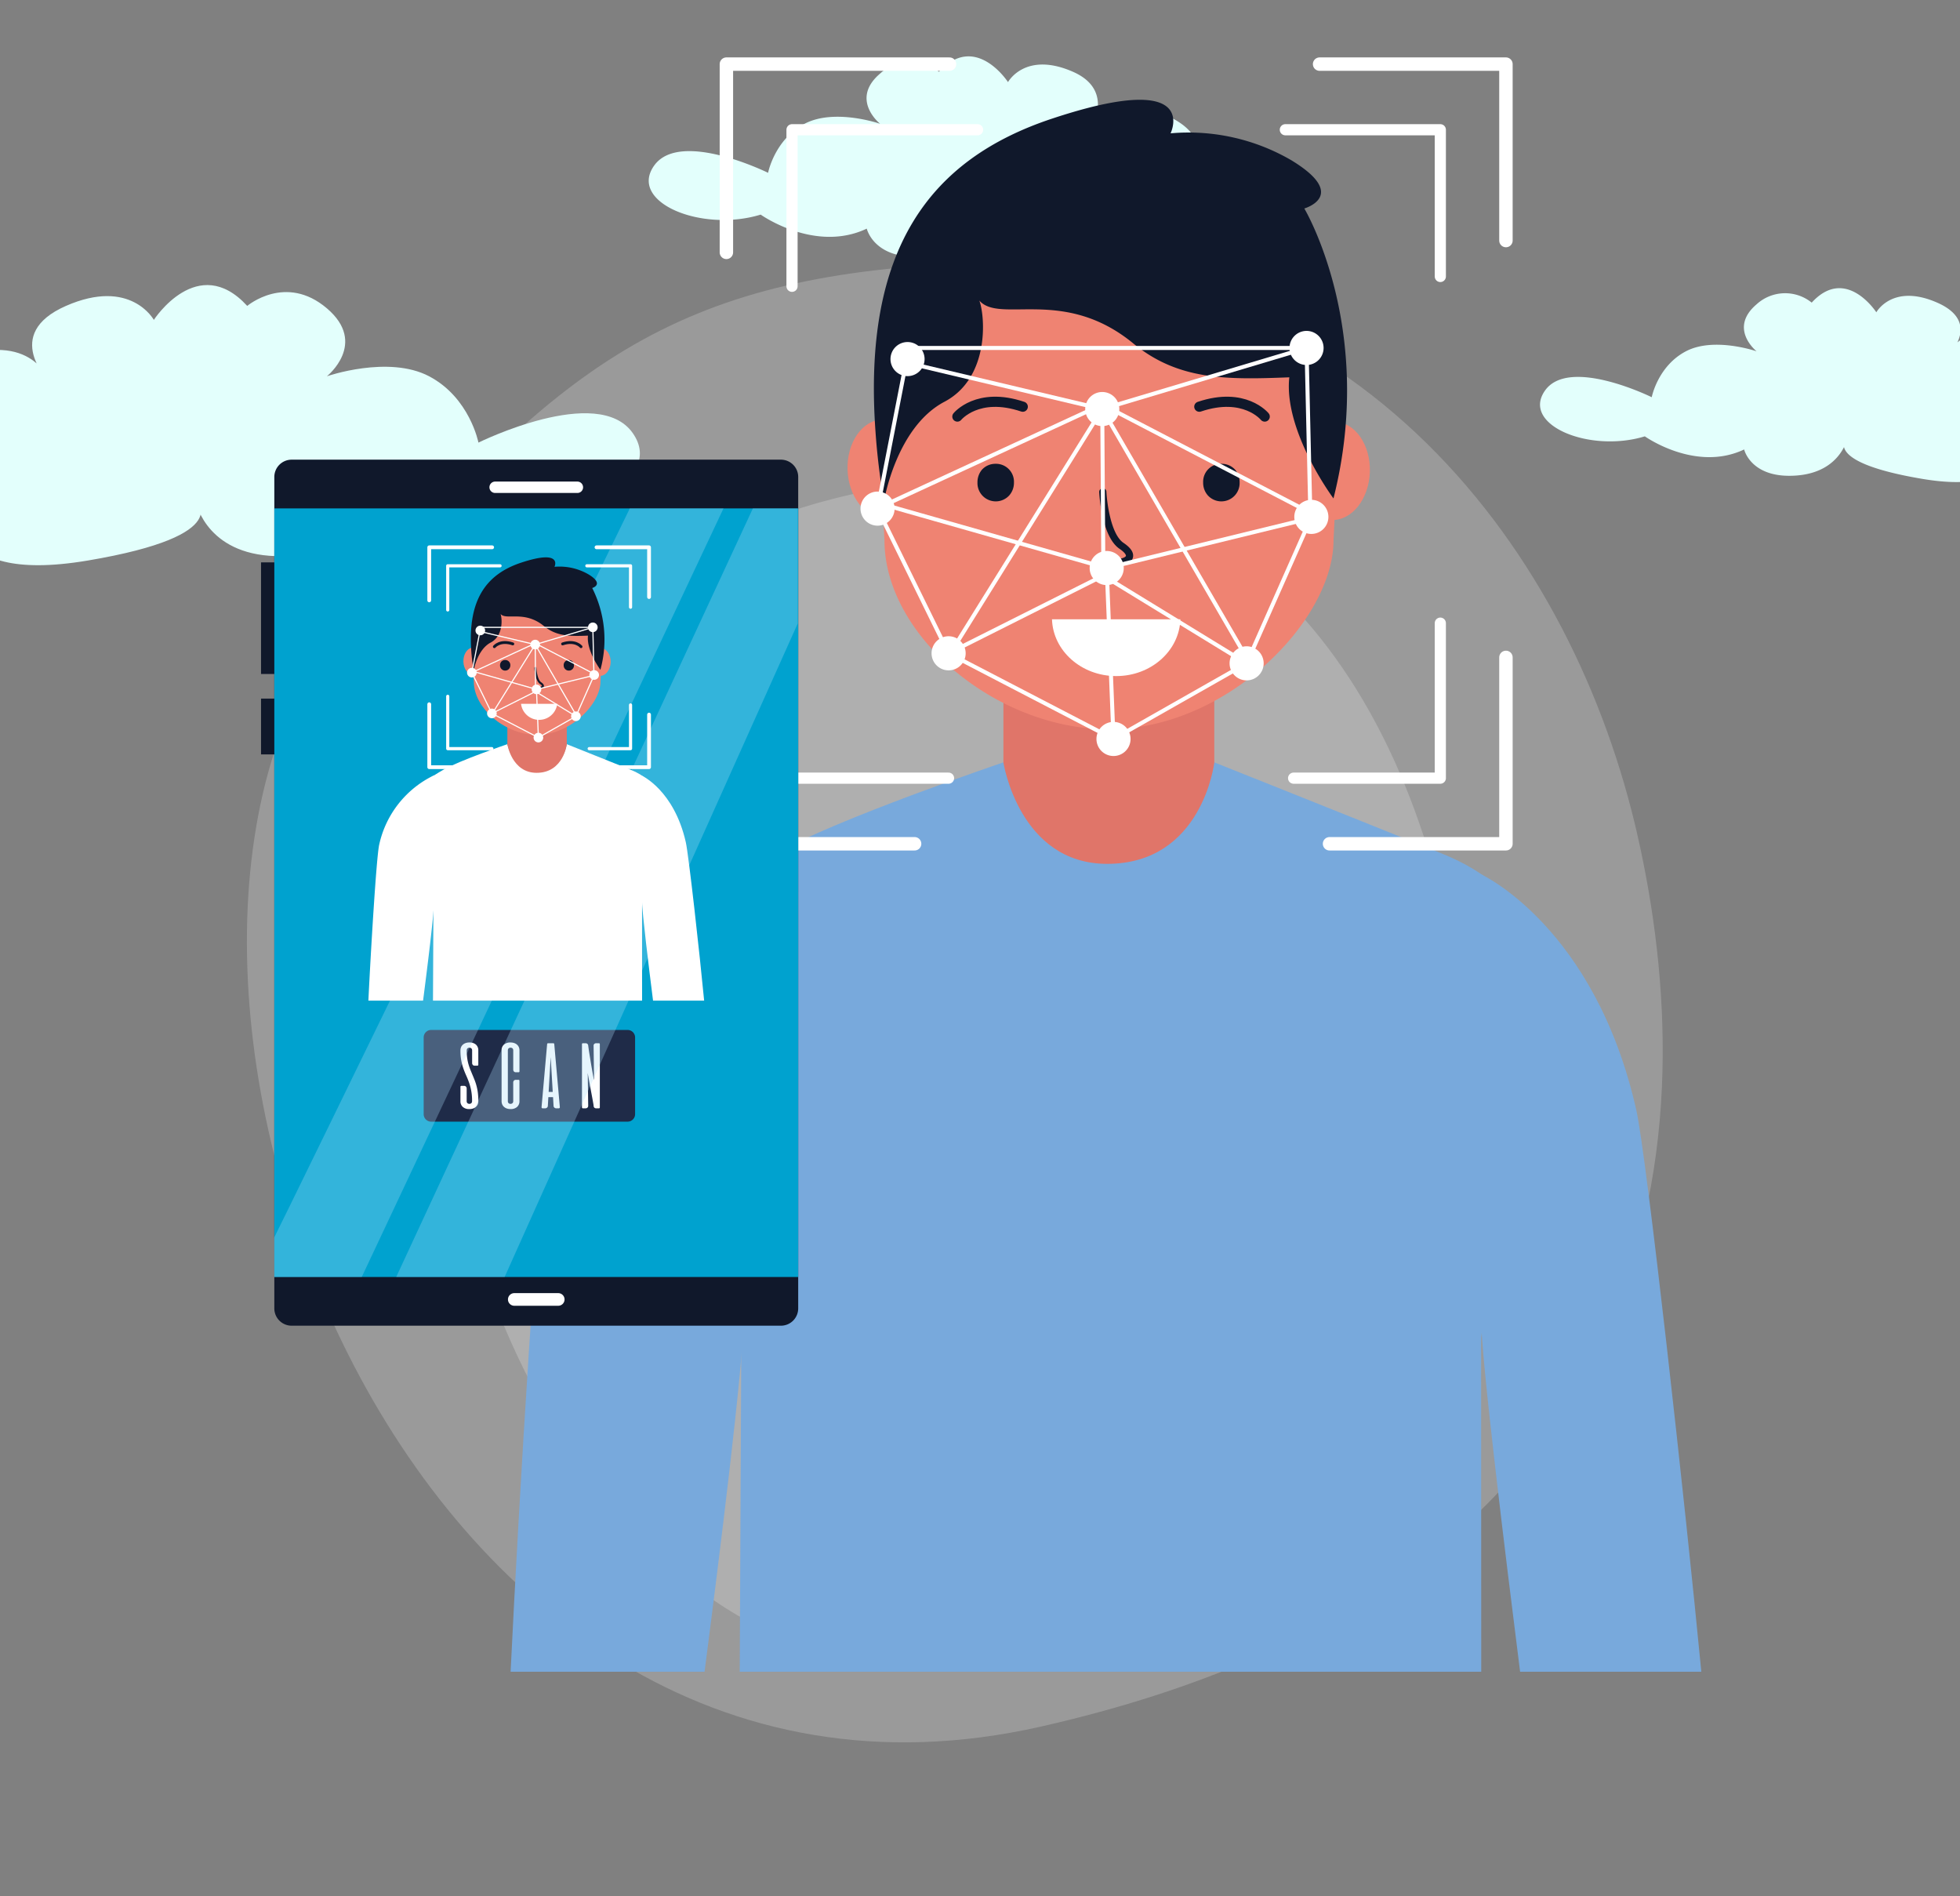 <svg xmlns="http://www.w3.org/2000/svg" xmlns:xlink="http://www.w3.org/1999/xlink" width="428" height="414" viewBox="0 0 428 414">
  <rect x="0" y="0" width="428" height="414" fill="#808080" stroke="none"/>
  <defs>
    <clipPath id="clip-path">
      <rect id="Rectangle_181" data-name="Rectangle 181" width="428" height="414" transform="translate(0)" fill="none"/>
    </clipPath>
  </defs>
  <g id="Group_956" data-name="Group 956" transform="translate(0 -59)">
    <g id="Group_913" data-name="Group 913" transform="translate(-0.051 58.949)">
      <g id="BACKGROUND" transform="translate(0.051 0.051)">
        <g id="Group_875" data-name="Group 875">
          <g id="Group_874" data-name="Group 874" clip-path="url(#clip-path)">
            <g id="Group_872" data-name="Group 872" transform="translate(53.914 57.493)">
              <path id="Path_2717" data-name="Path 2717" d="M219.251,69.493c87.366-1.048,133.666,63.916,147.486,125.062s11.4,162.3-130.324,194.405S25.465,220,83.687,148.222c46.781-57.676,73.477-75.834,135.564-78.729" transform="translate(-63.029 -69.481)" fill="#fff" opacity="0.21"/>
              <path id="Path_2718" data-name="Path 2718" d="M213.075,127.562c69.553-10.981,110.1,37.816,121.628,107.566S298.838,361.2,230.34,381.642s-128.03-79.263-115.357-154.226S176.974,133.262,213.075,127.562Z" transform="translate(-70.253 -79.194)" fill="#fff" opacity="0.21"/>
            </g>
            <g id="Group_873" data-name="Group 873" transform="translate(-35.527 12.307)">
              <path id="Path_2719" data-name="Path 2719" d="M27.686,82.816s9.6-14.848,20.395-3.052c0,0,8.4-7.135,17.4.53s0,14.828,0,14.828,13.43-4.666,22.31,0,10.78,14.485,10.78,14.485,26.069-12.894,33.68-2.1-13.985,19.8-31.5,14.444h0s-16.009,11.414-31.339,4.14c0,0-2.133,9.318-16.529,8.222s-16.2-12.363-16.2-12.363,9.6,7.827-23.394,13.4-27.593-13.4-27.593-13.4-4.8,8.886-18.6,5.7-10.2-19.243,6-21.5c0,0-6.6-8.294,10.8-14.79S4.892,96.331,4.892,96.331-5.662,85.97,8.491,79.764,27.686,82.816,27.686,82.816Z" transform="translate(41.432 -25.279)" fill="#e3fffc"/>
              <path id="Path_2720" data-name="Path 2720" d="M172.946,259.183s8.008-12.389,17.018-2.547a11.137,11.137,0,0,1,14.514.442c7.508,6.4,0,12.373,0,12.373s11.206-3.893,18.617,0,8.994,12.086,8.994,12.086,21.753-10.758,28.1-1.751-11.669,16.519-26.282,12.052h0s-13.359,9.524-26.15,3.454c0,0-1.78,7.775-13.793,6.861s-13.514-10.315-13.514-10.315,8.008,6.531-19.521,11.185-23.024-11.185-23.024-11.185-4,7.415-15.516,4.761-8.508-16.057,5.005-17.939c0,0-5.505-6.92,9.009-12.341s17.518,4.14,17.518,4.14-8.805-8.646,3-13.824S172.946,259.183,172.946,259.183Z" transform="translate(18.9 -55.795)" fill="#e3fffc"/>
              <path id="Path_2721" data-name="Path 2721" d="M466.266,81.3s-6.641-10.274-14.112-2.112a9.237,9.237,0,0,0-12.037.367c-6.226,5.3,0,10.261,0,10.261s-9.292-3.228-15.438,0-7.458,10.024-7.458,10.024-18.039-8.922-23.306-1.453,9.678,13.7,21.8,9.995h0s11.079,7.9,21.686,2.865c0,0,1.476,6.448,11.438,5.69s11.207-8.555,11.207-8.555-6.642,5.416,16.188,9.276,19.093-9.276,19.093-9.276,3.32,6.149,12.867,3.948,7.056-13.316-4.151-14.877c0,0,4.566-5.739-7.471-10.234s-14.527,3.433-14.527,3.433,7.3-7.169-2.491-11.463S466.266,81.3,466.266,81.3Z" transform="translate(-21.01 -25.422)" fill="#e3fffc"/>
              <path id="Path_2722" data-name="Path 2722" d="M243.968,20.544s-7.095-10.975-15.075-2.256a9.865,9.865,0,0,0-12.858.392c-6.651,5.666,0,10.96,0,10.96s-9.927-3.449-16.491,0-7.967,10.707-7.967,10.707-19.27-9.531-24.9-1.551,10.337,14.633,23.282,10.676h0s11.834,8.438,23.165,3.061c0,0,1.576,6.887,12.217,6.077s11.972-9.138,11.972-9.138-7.094,5.786,17.292,9.909S275,49.471,275,49.471s3.547,6.568,13.745,4.217,7.538-14.224-4.433-15.891c0,0,4.877-6.13-7.981-10.932s-15.519,6.152-15.519,6.152,7.8-10.143-2.66-14.73S243.968,20.544,243.968,20.544Z" transform="translate(11.675 -14.922)" fill="#e3fffc"/>
            </g>
          </g>
        </g>
      </g>
    </g>
    <g id="Group_955" data-name="Group 955" transform="translate(12.02 -1.2)">
      <g id="Group_928" data-name="Group 928">
        <path id="Path_2852" data-name="Path 2852" d="M149.512,425.2H311.433l-.026-72.793,9.454-85.875c0-9.913-8.758-16.222-17.95-19.946-15.124-6.123-49.769-19.939-49.769-19.939s-3.554,21.764-23.281,21.764c-17.965,0-22.766-21.764-22.766-21.764s-36.807,12.484-49.765,19.939c-8.593,4.944-18.921,11.617-18.921,16.273l11.455,88.783Z" fill="#78a9dc"/>
        <path id="Path_2853" data-name="Path 2853" d="M253.142,226.7s-2.578,22.108-23.4,22.108c-19.206,0-22.646-22.108-22.646-22.108V204.15h46.047Z" fill="#e07569"/>
        <path id="Path_2854" data-name="Path 2854" d="M279.176,178.178c0,17.426-23.238,41.247-49.055,41.247-24.833,0-49-20.612-49-41.247l-1.96-38.243a50.945,50.945,0,0,1,50.955-50.951h0a50.947,50.947,0,0,1,50.965,50.951Z" fill="#ef8372"/>
        <path id="Path_2855" data-name="Path 2855" d="M287.113,163.267c-.211,5.926-3.931,10.6-8.319,10.46-4.4-.164-7.8-5.079-7.593-11s3.911-10.6,8.308-10.446S287.308,157.344,287.113,163.267Z" fill="#ef8372"/>
        <path id="Path_2856" data-name="Path 2856" d="M188.964,162.253c.185,5.927-3.224,10.842-7.61,10.986-4.4.128-8.115-4.551-8.3-10.476s3.2-10.83,7.6-10.972S188.769,156.331,188.964,162.253Z" fill="#ef8372"/>
        <path id="Path_2857" data-name="Path 2857" d="M319.921,425.2h39.571c-3.439-35.94-11.962-112.745-14.2-122.662-9.066-40.1-33.882-51.436-33.882-51.436s.249,39.624,0,97.047C311.371,356.37,316.817,400.646,319.921,425.2Z" fill="#78a9dc"/>
        <path id="Path_2858" data-name="Path 2858" d="M141.833,425.2c3.136-24.249,8.584-67.8,8.543-77.44-.25-57.423,0-97.048,0-97.048s-33.452,13.613-42.518,53.707c-2.217,9.81-6.669,85.2-8.378,120.781Z" fill="#78a9dc"/>
        <g id="Group_927" data-name="Group 927">
          <g id="Group_919" data-name="Group 919">
            <g id="Group_918" data-name="Group 918">
              <path id="Path_2859" data-name="Path 2859" d="M231.514,183.844c-.242,0-.5-.015-.747-.028a.784.784,0,0,1-.7-.852.747.747,0,0,1,.857-.719c1.576.154,2.778-.3,2.909-.652.066-.151-.1-.694-1.4-1.58-3.935-2.676-4.4-12-4.418-12.377a.8.8,0,0,1,.769-.825.757.757,0,0,1,.8.745c.118,2.477,1,9.311,3.72,11.163,1.737,1.155,2.4,2.306,2.01,3.4C234.868,183.348,233.184,183.844,231.514,183.844Z" fill="#10182b"/>
            </g>
          </g>
          <g id="Group_922" data-name="Group 922">
            <g id="Group_921" data-name="Group 921">
              <g id="Group_920" data-name="Group 920">
                <path id="Path_2860" data-name="Path 2860" d="M205.372,161.464a3.971,3.971,0,0,0-3,1.325,4.274,4.274,0,0,0-.946,2.753,3.993,3.993,0,0,0,6.981,2.779,4.181,4.181,0,0,0,.988-2.779A3.92,3.92,0,0,0,205.372,161.464Z" fill="#10182b"/>
              </g>
            </g>
          </g>
          <g id="Group_925" data-name="Group 925">
            <g id="Group_924" data-name="Group 924">
              <g id="Group_923" data-name="Group 923">
                <path id="Path_2861" data-name="Path 2861" d="M254.727,161.464a3.966,3.966,0,0,1,3,1.325,4.281,4.281,0,0,1,.947,2.753,3.992,3.992,0,0,1-6.979,2.779,4.144,4.144,0,0,1-.986-2.779A3.917,3.917,0,0,1,254.727,161.464Z" fill="#10182b"/>
              </g>
            </g>
          </g>
          <g id="Group_926" data-name="Group 926">
            <path id="Path_2862" data-name="Path 2862" d="M264.156,151.15s-4.423-5.484-14.287-2.153" fill="none" stroke="#10182b" stroke-linecap="round" stroke-linejoin="round" stroke-width="2.22"/>
            <path id="Path_2863" data-name="Path 2863" d="M197.038,151.15s4.422-5.484,14.282-2.153" fill="none" stroke="#10182b" stroke-linecap="round" stroke-linejoin="round" stroke-width="2.22"/>
          </g>
          <path id="Path_2864" data-name="Path 2864" d="M217.7,195.41c.219,6.872,6.4,12.4,14.023,12.4s13.807-5.531,14.011-12.4Z" fill="#fff"/>
        </g>
        <path id="Path_2865" data-name="Path 2865" d="M272.8,105.718s9.862-2.819-2.834-10.529a44.593,44.593,0,0,0-26.37-5.879s6.841-14.069-25.883-3.207c-26.731,8.872-41.411,28.491-38.553,68.344a148.625,148.625,0,0,0,1.848,15.22s2.639-16.184,13.2-21.744c9.862-5.194,8.937-18.582,7.628-22.1,4.48,5.136,18.44-3.1,33.587,9.336,9.852,8.085,20.291,7.961,34.1,7.424-1.282,11.772,9.645,26.444,9.645,26.444C288.519,132.011,272.8,105.718,272.8,105.718Z" fill="#10182b"/>
      </g>
      <g id="Group_931" data-name="Group 931">
        <g id="Group_929" data-name="Group 929">
          <path id="Path_2866" data-name="Path 2866" d="M316.828,203.732v40.693H278.307" fill="none" stroke="#fff" stroke-linecap="round" stroke-linejoin="round" stroke-width="2.932"/>
          <path id="Path_2867" data-name="Path 2867" d="M146.6,115.3V74.2h48.724" fill="none" stroke="#fff" stroke-linecap="round" stroke-linejoin="round" stroke-width="2.932"/>
          <path id="Path_2868" data-name="Path 2868" d="M276.136,74.2h40.692v38.521" fill="none" stroke="#fff" stroke-linecap="round" stroke-linejoin="round" stroke-width="2.932"/>
          <path id="Path_2869" data-name="Path 2869" d="M187.7,244.425H146.6V195.7" fill="none" stroke="#fff" stroke-linecap="round" stroke-linejoin="round" stroke-width="2.932"/>
        </g>
        <g id="Group_930" data-name="Group 930">
          <path id="Path_2870" data-name="Path 2870" d="M302.5,196.254V230.1H270.462" fill="none" stroke="#fff" stroke-linecap="round" stroke-linejoin="round" stroke-width="2.438"/>
          <path id="Path_2871" data-name="Path 2871" d="M160.93,122.707V88.527h40.522" fill="none" stroke="#fff" stroke-linecap="round" stroke-linejoin="round" stroke-width="2.438"/>
          <path id="Path_2872" data-name="Path 2872" d="M268.657,88.526H302.5v32.038" fill="none" stroke="#fff" stroke-linecap="round" stroke-linejoin="round" stroke-width="2.438"/>
          <path id="Path_2873" data-name="Path 2873" d="M195.11,230.1H160.93V189.575" fill="none" stroke="#fff" stroke-linecap="round" stroke-linejoin="round" stroke-width="2.438"/>
        </g>
      </g>
      <g id="Group_932" data-name="Group 932">
        <path id="Path_2874" data-name="Path 2874" d="M277.008,136.17a3.721,3.721,0,1,1-3.722-3.722A3.722,3.722,0,0,1,277.008,136.17Z" fill="#fff"/>
        <path id="Path_2875" data-name="Path 2875" d="M189.878,138.6a3.722,3.722,0,1,1-3.724-3.722A3.722,3.722,0,0,1,189.878,138.6Z" fill="#fff"/>
        <path id="Path_2876" data-name="Path 2876" d="M232.4,149.509a3.722,3.722,0,1,1-3.724-3.722A3.724,3.724,0,0,1,232.4,149.509Z" fill="#fff"/>
        <path id="Path_2877" data-name="Path 2877" d="M183.331,171.249a3.722,3.722,0,1,1-3.722-3.722A3.724,3.724,0,0,1,183.331,171.249Z" fill="#fff"/>
        <path id="Path_2878" data-name="Path 2878" d="M234.857,221.539a3.723,3.723,0,1,1-3.723-3.723A3.724,3.724,0,0,1,234.857,221.539Z" fill="#fff"/>
        <path id="Path_2879" data-name="Path 2879" d="M233.372,184.22a3.723,3.723,0,1,1-3.723-3.723A3.722,3.722,0,0,1,233.372,184.22Z" fill="#fff"/>
        <path id="Path_2880" data-name="Path 2880" d="M278.06,173.053a3.723,3.723,0,1,1-3.723-3.723A3.722,3.722,0,0,1,278.06,173.053Z" fill="#fff"/>
        <path id="Path_2881" data-name="Path 2881" d="M198.848,202.837a3.723,3.723,0,1,1-3.722-3.722A3.723,3.723,0,0,1,198.848,202.837Z" fill="#fff"/>
        <path id="Path_2882" data-name="Path 2882" d="M263.923,205.03a3.722,3.722,0,1,1-3.722-3.722A3.722,3.722,0,0,1,263.923,205.03Z" fill="#fff"/>
        <path id="Path_2883" data-name="Path 2883" d="M195.126,202.837l36.009,18.7L260.2,205.03l13.943-31.469-.858-37.391H186.45l-6.841,35.079Z" fill="none" stroke="#fff" stroke-miterlimit="10" stroke-width="0.875"/>
        <path id="Path_2884" data-name="Path 2884" d="M195.126,202.837,228.9,185.871l31.3,19.159" fill="none" stroke="#fff" stroke-miterlimit="10" stroke-width="0.875"/>
        <path id="Path_2885" data-name="Path 2885" d="M228.9,181.85l-.225-32.34,44.607-13.339" fill="none" stroke="#fff" stroke-miterlimit="10" stroke-width="0.875"/>
        <path id="Path_2886" data-name="Path 2886" d="M273.494,171.824l-44.815-23.305-47.462,21.927,48.433,13.774,43.637-10.658" fill="none" stroke="#fff" stroke-miterlimit="10" stroke-width="0.875"/>
        <path id="Path_2887" data-name="Path 2887" d="M196.4,201.357l32.274-51.848-43.8-10.389" fill="none" stroke="#fff" stroke-miterlimit="10" stroke-width="0.875"/>
        <line id="Line_8" data-name="Line 8" x1="31.211" y1="53.788" transform="translate(228.679 149.509)" fill="none" stroke="#fff" stroke-miterlimit="10" stroke-width="0.875"/>
        <line id="Line_9" data-name="Line 9" x1="1.485" y1="37.319" transform="translate(229.649 184.22)" fill="none" stroke="#fff" stroke-miterlimit="10" stroke-width="0.875"/>
      </g>
      <g id="Group_954" data-name="Group 954">
        <rect id="Rectangle_191" data-name="Rectangle 191" width="5.564" height="24.369" transform="translate(44.98 182.985)" fill="#10182b"/>
        <rect id="Rectangle_192" data-name="Rectangle 192" width="5.564" height="12.184" transform="translate(44.98 212.727)" fill="#10182b"/>
        <path id="Path_2888" data-name="Path 2888" d="M162.281,345.863a3.78,3.78,0,0,1-3.784,3.783H51.669a3.782,3.782,0,0,1-3.786-3.783V164.343a3.784,3.784,0,0,1,3.786-3.782H158.5a3.781,3.781,0,0,1,3.784,3.782Z" fill="#10182b"/>
        <rect id="Rectangle_193" data-name="Rectangle 193" width="114.399" height="167.81" transform="translate(47.882 171.201)" fill="#00a2cf"/>
        <g id="Group_934" data-name="Group 934">
          <g id="Group_933" data-name="Group 933">
            <path id="Path_2889" data-name="Path 2889" d="M115.306,166.589a1.242,1.242,0,0,1-1.241,1.243H96.1a1.242,1.242,0,0,1-1.243-1.243h0a1.246,1.246,0,0,1,1.243-1.245h17.963a1.246,1.246,0,0,1,1.241,1.245Z" fill="#fff"/>
            <path id="Path_2890" data-name="Path 2890" d="M111.26,343.916a1.378,1.378,0,0,1-1.384,1.376h-9.59a1.377,1.377,0,0,1-1.381-1.376h0a1.378,1.378,0,0,1,1.381-1.38h9.59a1.38,1.38,0,0,1,1.384,1.38Z" fill="#fff"/>
          </g>
        </g>
        <g id="Group_937" data-name="Group 937">
          <path id="Rectangle_194" data-name="Rectangle 194" d="M1.634,0h42.9a1.634,1.634,0,0,1,1.634,1.634v16.75a1.635,1.635,0,0,1-1.635,1.635H1.634A1.634,1.634,0,0,1,0,18.385V1.634A1.634,1.634,0,0,1,1.634,0Z" transform="translate(80.496 285.075)" fill="#1f2b48"/>
          <g id="Group_936" data-name="Group 936">
            <g id="Group_935" data-name="Group 935">
              <path id="Path_2891" data-name="Path 2891" d="M91.665,292.875a.557.557,0,0,1-.442-.167.63.63,0,0,1-.147-.432v-2.72a.646.646,0,0,0-.147-.442.674.674,0,0,0-.888,0,.66.66,0,0,0-.143.442A11.776,11.776,0,0,0,90,291.221a10,10,0,0,0,.289,1.37,11.711,11.711,0,0,0,.412,1.188q.228.558.461,1.112t.462,1.132a11.392,11.392,0,0,1,.7,2.751,14.148,14.148,0,0,1,.107,1.827,1.815,1.815,0,0,1-.138.726,1.5,1.5,0,0,1-.4.548,1.788,1.788,0,0,1-.619.351,2.482,2.482,0,0,1-.8.122,2.051,2.051,0,0,1-1.436-.468,1.642,1.642,0,0,1-.513-1.279v-3.106a.232.232,0,0,1,.051-.153.187.187,0,0,1,.152-.06h.569a.554.554,0,0,1,.441.167.631.631,0,0,1,.147.431V300.6a.646.646,0,0,0,.147.442.672.672,0,0,0,.889,0,.659.659,0,0,0,.142-.442,11.575,11.575,0,0,0-.66-4.045q-.284-.8-.609-1.513t-.609-1.508a12,12,0,0,1-.472-1.746,11.7,11.7,0,0,1-.188-2.233,1.832,1.832,0,0,1,.137-.726,1.522,1.522,0,0,1,.4-.548,1.8,1.8,0,0,1,.614-.351,2.471,2.471,0,0,1,.8-.121,2.059,2.059,0,0,1,1.437.466,1.645,1.645,0,0,1,.513,1.28v3.106a.232.232,0,0,1-.051.152.187.187,0,0,1-.153.061Z" fill="#fff"/>
              <path id="Path_2892" data-name="Path 2892" d="M100.05,296.571a.645.645,0,0,1,.142-.431.557.557,0,0,1,.427-.178h.589a.186.186,0,0,1,.152.061.227.227,0,0,1,.051.152V300.6a1.642,1.642,0,0,1-.513,1.279,2.055,2.055,0,0,1-1.437.468,2.474,2.474,0,0,1-.8-.122,1.8,1.8,0,0,1-.614-.351,1.525,1.525,0,0,1-.4-.548,1.832,1.832,0,0,1-.137-.726V289.556a1.645,1.645,0,0,1,.513-1.28,2.056,2.056,0,0,1,1.436-.466,2.483,2.483,0,0,1,.8.121,1.778,1.778,0,0,1,.619.351,1.51,1.51,0,0,1,.4.548,1.815,1.815,0,0,1,.138.726V294.1a.227.227,0,0,1-.051.152.186.186,0,0,1-.152.061h-.569a.557.557,0,0,1-.442-.168.628.628,0,0,1-.147-.431v-4.162a.659.659,0,0,0-.142-.442.674.674,0,0,0-.888,0,.641.641,0,0,0-.147.442V300.6a.659.659,0,0,0,.142.442.671.671,0,0,0,.888,0,.646.646,0,0,0,.147-.442Z" fill="#fff"/>
              <path id="Path_2893" data-name="Path 2893" d="M108.811,287.972a.174.174,0,0,1,.142.061.272.272,0,0,1,.061.142l1.218,13.756a.226.226,0,0,1-.055.173.256.256,0,0,1-.209.081h-.5a.616.616,0,0,1-.421-.147.535.535,0,0,1-.188-.361l-.112-1.939h-1.025l-.112,1.939a.531.531,0,0,1-.188.361.616.616,0,0,1-.421.147h-.5a.255.255,0,0,1-.209-.081.226.226,0,0,1-.055-.173l1.218-13.756a.272.272,0,0,1,.061-.142.174.174,0,0,1,.142-.061Zm-1.025,10.63h.893l-.447-7.6Z" fill="#fff"/>
              <path id="Path_2894" data-name="Path 2894" d="M118.76,287.972a.185.185,0,0,1,.152.061.229.229,0,0,1,.051.152v13.787a.229.229,0,0,1-.051.152.185.185,0,0,1-.152.061h-.569a.588.588,0,0,1-.406-.127.537.537,0,0,1-.172-.34,4.836,4.836,0,0,0-.076-.569q-.077-.445-.193-1.081t-.26-1.4q-.141-.76-.284-1.528c-.094-.51-.184-1-.269-1.466s-.154-.87-.208-1.209l.1,7.117a.584.584,0,0,1-.142.432.577.577,0,0,1-.447.167h-.569a.186.186,0,0,1-.152-.061.229.229,0,0,1-.051-.152V288.185a.229.229,0,0,1,.051-.152.186.186,0,0,1,.152-.061h.569a.605.605,0,0,1,.411.137.523.523,0,0,1,.178.36c.013.109.044.33.091.665s.108.735.183,1.2.156.968.243,1.513.178,1.08.269,1.6.18,1.014.265,1.467.16.826.228,1.117l-.1-7.543a.476.476,0,0,1,.162-.376.621.621,0,0,1,.426-.142Z" fill="#fff"/>
            </g>
          </g>
        </g>
        <g id="Group_938" data-name="Group 938" opacity="0.3">
          <path id="Path_2895" data-name="Path 2895" d="M162.181,171.2h-9.795L74.5,339.011H98.175l64.006-142.685Z" fill="#abddf9"/>
          <path id="Path_2896" data-name="Path 2896" d="M145.97,171.2H125.509S47.976,330.418,47.844,330.419v8.592H66.976Z" fill="#abddf9"/>
        </g>
        <g id="Group_949" data-name="Group 949">
          <path id="Path_2897" data-name="Path 2897" d="M82.53,278.672h45.66l-.007-20.527,2.667-24.216c0-2.795-2.47-4.574-5.062-5.625-4.266-1.726-14.035-5.621-14.035-5.621s-1,6.136-6.565,6.136c-5.066,0-6.419-6.136-6.419-6.136S88.39,226.2,84.735,228.3c-2.422,1.4-5.335,3.277-5.335,4.59l3.23,25.035Z" fill="#fff"/>
          <path id="Path_2898" data-name="Path 2898" d="M111.753,222.7s-.727,6.234-6.6,6.234c-5.416,0-6.385-6.234-6.385-6.234v-6.359h12.984Z" fill="#e07569"/>
          <path id="Path_2899" data-name="Path 2899" d="M119.1,209.015c0,4.914-6.554,11.63-13.833,11.63-7,0-13.819-5.811-13.819-11.63l-.552-10.784a14.365,14.365,0,0,1,14.368-14.368h0a14.367,14.367,0,0,1,14.373,14.368Z" fill="#ef8372"/>
          <path id="Path_2900" data-name="Path 2900" d="M121.333,204.81c-.06,1.671-1.108,2.99-2.346,2.95s-2.2-1.433-2.141-3.1,1.1-2.986,2.342-2.945S121.387,203.14,121.333,204.81Z" fill="#ef8372"/>
          <path id="Path_2901" data-name="Path 2901" d="M93.656,204.524c.052,1.671-.909,3.058-2.146,3.1s-2.288-1.283-2.341-2.954.9-3.054,2.143-3.094S93.6,202.854,93.656,204.524Z" fill="#ef8372"/>
          <path id="Path_2902" data-name="Path 2902" d="M130.584,278.672h11.158c-.97-10.135-3.372-31.793-4.005-34.589-2.556-11.306-9.554-14.5-9.554-14.5s.07,11.174,0,27.367C128.173,259.263,129.709,271.748,130.584,278.672Z" fill="#fff"/>
          <path id="Path_2903" data-name="Path 2903" d="M80.365,278.672c.885-6.838,2.421-19.119,2.409-21.837-.07-16.192,0-27.367,0-27.367a22.02,22.02,0,0,0-11.989,15.145c-.625,2.766-1.88,24.026-2.362,34.059Z" fill="#fff"/>
          <g id="Group_948" data-name="Group 948">
            <g id="Group_940" data-name="Group 940">
              <g id="Group_939" data-name="Group 939">
                <path id="Path_2904" data-name="Path 2904" d="M105.655,210.612c-.069,0-.143,0-.211-.008a.221.221,0,0,1-.2-.24.21.21,0,0,1,.242-.2c.444.043.784-.086.821-.184.018-.043-.028-.2-.395-.446-1.109-.755-1.24-3.383-1.246-3.491a.226.226,0,0,1,.217-.231.213.213,0,0,1,.225.209c.033.7.281,2.625,1.049,3.148.489.326.676.651.567.958C106.6,210.473,106.126,210.612,105.655,210.612Z" fill="#10182b"/>
              </g>
            </g>
            <g id="Group_943" data-name="Group 943">
              <g id="Group_942" data-name="Group 942">
                <g id="Group_941" data-name="Group 941">
                  <path id="Path_2905" data-name="Path 2905" d="M98.283,204.3a1.115,1.115,0,0,0-.845.375,1.2,1.2,0,0,0-.267.775,1.125,1.125,0,0,0,1.968.784,1.183,1.183,0,0,0,.279-.784A1.106,1.106,0,0,0,98.283,204.3Z" fill="#10182b"/>
                </g>
              </g>
            </g>
            <g id="Group_946" data-name="Group 946">
              <g id="Group_945" data-name="Group 945">
                <g id="Group_944" data-name="Group 944">
                  <path id="Path_2906" data-name="Path 2906" d="M112.2,204.3a1.12,1.12,0,0,1,.847.375,1.2,1.2,0,0,1,.266.775,1.108,1.108,0,0,1-1.113,1.164,1.094,1.094,0,0,1-.854-.38,1.168,1.168,0,0,1-.279-.784A1.105,1.105,0,0,1,112.2,204.3Z" fill="#10182b"/>
                </g>
              </g>
            </g>
            <g id="Group_947" data-name="Group 947">
              <path id="Path_2907" data-name="Path 2907" d="M114.858,201.393s-1.246-1.546-4.028-.607" fill="none" stroke="#10182b" stroke-linecap="round" stroke-linejoin="round" stroke-width="0.626"/>
              <path id="Path_2908" data-name="Path 2908" d="M95.933,201.393s1.247-1.546,4.026-.607" fill="none" stroke="#10182b" stroke-linecap="round" stroke-linejoin="round" stroke-width="0.626"/>
            </g>
            <path id="Path_2909" data-name="Path 2909" d="M101.758,213.874a3.983,3.983,0,0,0,7.906,0Z" fill="#fff"/>
          </g>
          <path id="Path_2910" data-name="Path 2910" d="M117.3,188.582s2.781-.795-.8-2.97a12.578,12.578,0,0,0-7.437-1.657s1.93-3.967-7.3-.9c-7.538,2.5-11.678,8.035-10.871,19.273a41.862,41.862,0,0,0,.521,4.292s.744-4.564,3.721-6.132c2.781-1.464,2.52-5.24,2.15-6.233,1.264,1.448,5.2-.873,9.472,2.633,2.778,2.279,5.722,2.244,9.615,2.094-.361,3.318,2.72,7.457,2.72,7.457A24.986,24.986,0,0,0,117.3,188.582Z" fill="#10182b"/>
        </g>
        <g id="Group_952" data-name="Group 952">
          <g id="Group_950" data-name="Group 950">
            <path id="Path_2911" data-name="Path 2911" d="M129.712,216.221V227.7H118.849" fill="none" stroke="#fff" stroke-linecap="round" stroke-linejoin="round" stroke-width="0.827"/>
            <path id="Path_2912" data-name="Path 2912" d="M81.711,191.283V179.694H95.449" fill="none" stroke="#fff" stroke-linecap="round" stroke-linejoin="round" stroke-width="0.827"/>
            <path id="Path_2913" data-name="Path 2913" d="M118.237,179.694h11.475v10.862" fill="none" stroke="#fff" stroke-linecap="round" stroke-linejoin="round" stroke-width="0.827"/>
            <path id="Path_2914" data-name="Path 2914" d="M93.3,227.7H81.711v-13.74" fill="none" stroke="#fff" stroke-linecap="round" stroke-linejoin="round" stroke-width="0.827"/>
          </g>
          <g id="Group_951" data-name="Group 951">
            <path id="Path_2915" data-name="Path 2915" d="M125.672,214.112v9.543h-9.035" fill="none" stroke="#fff" stroke-linecap="round" stroke-linejoin="round" stroke-width="0.687"/>
            <path id="Path_2916" data-name="Path 2916" d="M85.75,193.373v-9.639H97.178" fill="none" stroke="#fff" stroke-linecap="round" stroke-linejoin="round" stroke-width="0.687"/>
            <path id="Path_2917" data-name="Path 2917" d="M116.128,183.734h9.544v9.034" fill="none" stroke="#fff" stroke-linecap="round" stroke-linejoin="round" stroke-width="0.687"/>
            <path id="Path_2918" data-name="Path 2918" d="M95.389,223.655H85.75V212.229" fill="none" stroke="#fff" stroke-linecap="round" stroke-linejoin="round" stroke-width="0.687"/>
          </g>
        </g>
        <g id="Group_953" data-name="Group 953">
          <path id="Path_2919" data-name="Path 2919" d="M118.483,197.169a1.049,1.049,0,1,1-1.05-1.049A1.05,1.05,0,0,1,118.483,197.169Z" fill="#fff"/>
          <path id="Path_2920" data-name="Path 2920" d="M93.914,197.855a1.05,1.05,0,1,1-1.051-1.049A1.049,1.049,0,0,1,93.914,197.855Z" fill="#fff"/>
          <path id="Path_2921" data-name="Path 2921" d="M105.9,200.931a1.049,1.049,0,1,1-1.05-1.05A1.05,1.05,0,0,1,105.9,200.931Z" fill="#fff"/>
          <path id="Path_2922" data-name="Path 2922" d="M92.067,207.061a1.049,1.049,0,1,1-1.05-1.05A1.049,1.049,0,0,1,92.067,207.061Z" fill="#fff"/>
          <path id="Path_2923" data-name="Path 2923" d="M106.6,221.242a1.05,1.05,0,1,1-1.05-1.05A1.05,1.05,0,0,1,106.6,221.242Z" fill="#fff"/>
          <path id="Path_2924" data-name="Path 2924" d="M106.178,210.718a1.049,1.049,0,1,1-1.05-1.05A1.049,1.049,0,0,1,106.178,210.718Z" fill="#fff"/>
          <path id="Path_2925" data-name="Path 2925" d="M118.78,207.57a1.05,1.05,0,1,1-1.05-1.051A1.05,1.05,0,0,1,118.78,207.57Z" fill="#fff"/>
          <path id="Path_2926" data-name="Path 2926" d="M96.443,215.969a1.05,1.05,0,1,1-1.05-1.051A1.049,1.049,0,0,1,96.443,215.969Z" fill="#fff"/>
          <path id="Path_2927" data-name="Path 2927" d="M114.793,216.587a1.049,1.049,0,1,1-1.049-1.05A1.048,1.048,0,0,1,114.793,216.587Z" fill="#fff"/>
          <path id="Path_2928" data-name="Path 2928" d="M95.393,215.969l10.154,5.273,8.2-4.655,3.932-8.874-.243-10.544H92.947l-1.929,9.892Z" fill="none" stroke="#fff" stroke-miterlimit="10" stroke-width="0.247"/>
          <path id="Path_2929" data-name="Path 2929" d="M95.393,215.969l9.525-4.785,8.825,5.4" fill="none" stroke="#fff" stroke-miterlimit="10" stroke-width="0.247"/>
          <path id="Path_2930" data-name="Path 2930" d="M104.918,210.05l-.064-9.119,12.578-3.761" fill="none" stroke="#fff" stroke-miterlimit="10" stroke-width="0.247"/>
          <path id="Path_2931" data-name="Path 2931" d="M117.492,207.223l-12.637-6.572-13.384,6.183,13.657,3.884,12.305-3.005" fill="none" stroke="#fff" stroke-miterlimit="10" stroke-width="0.247"/>
          <path id="Path_2932" data-name="Path 2932" d="M95.753,215.551l9.1-14.62L92.505,198" fill="none" stroke="#fff" stroke-miterlimit="10" stroke-width="0.247"/>
          <line id="Line_10" data-name="Line 10" x1="8.801" y1="15.167" transform="translate(104.855 200.931)" fill="none" stroke="#fff" stroke-miterlimit="10" stroke-width="0.247"/>
          <line id="Line_11" data-name="Line 11" x1="0.419" y1="10.524" transform="translate(105.128 210.718)" fill="none" stroke="#fff" stroke-miterlimit="10" stroke-width="0.247"/>
        </g>
      </g>
    </g>
  </g>
</svg>

